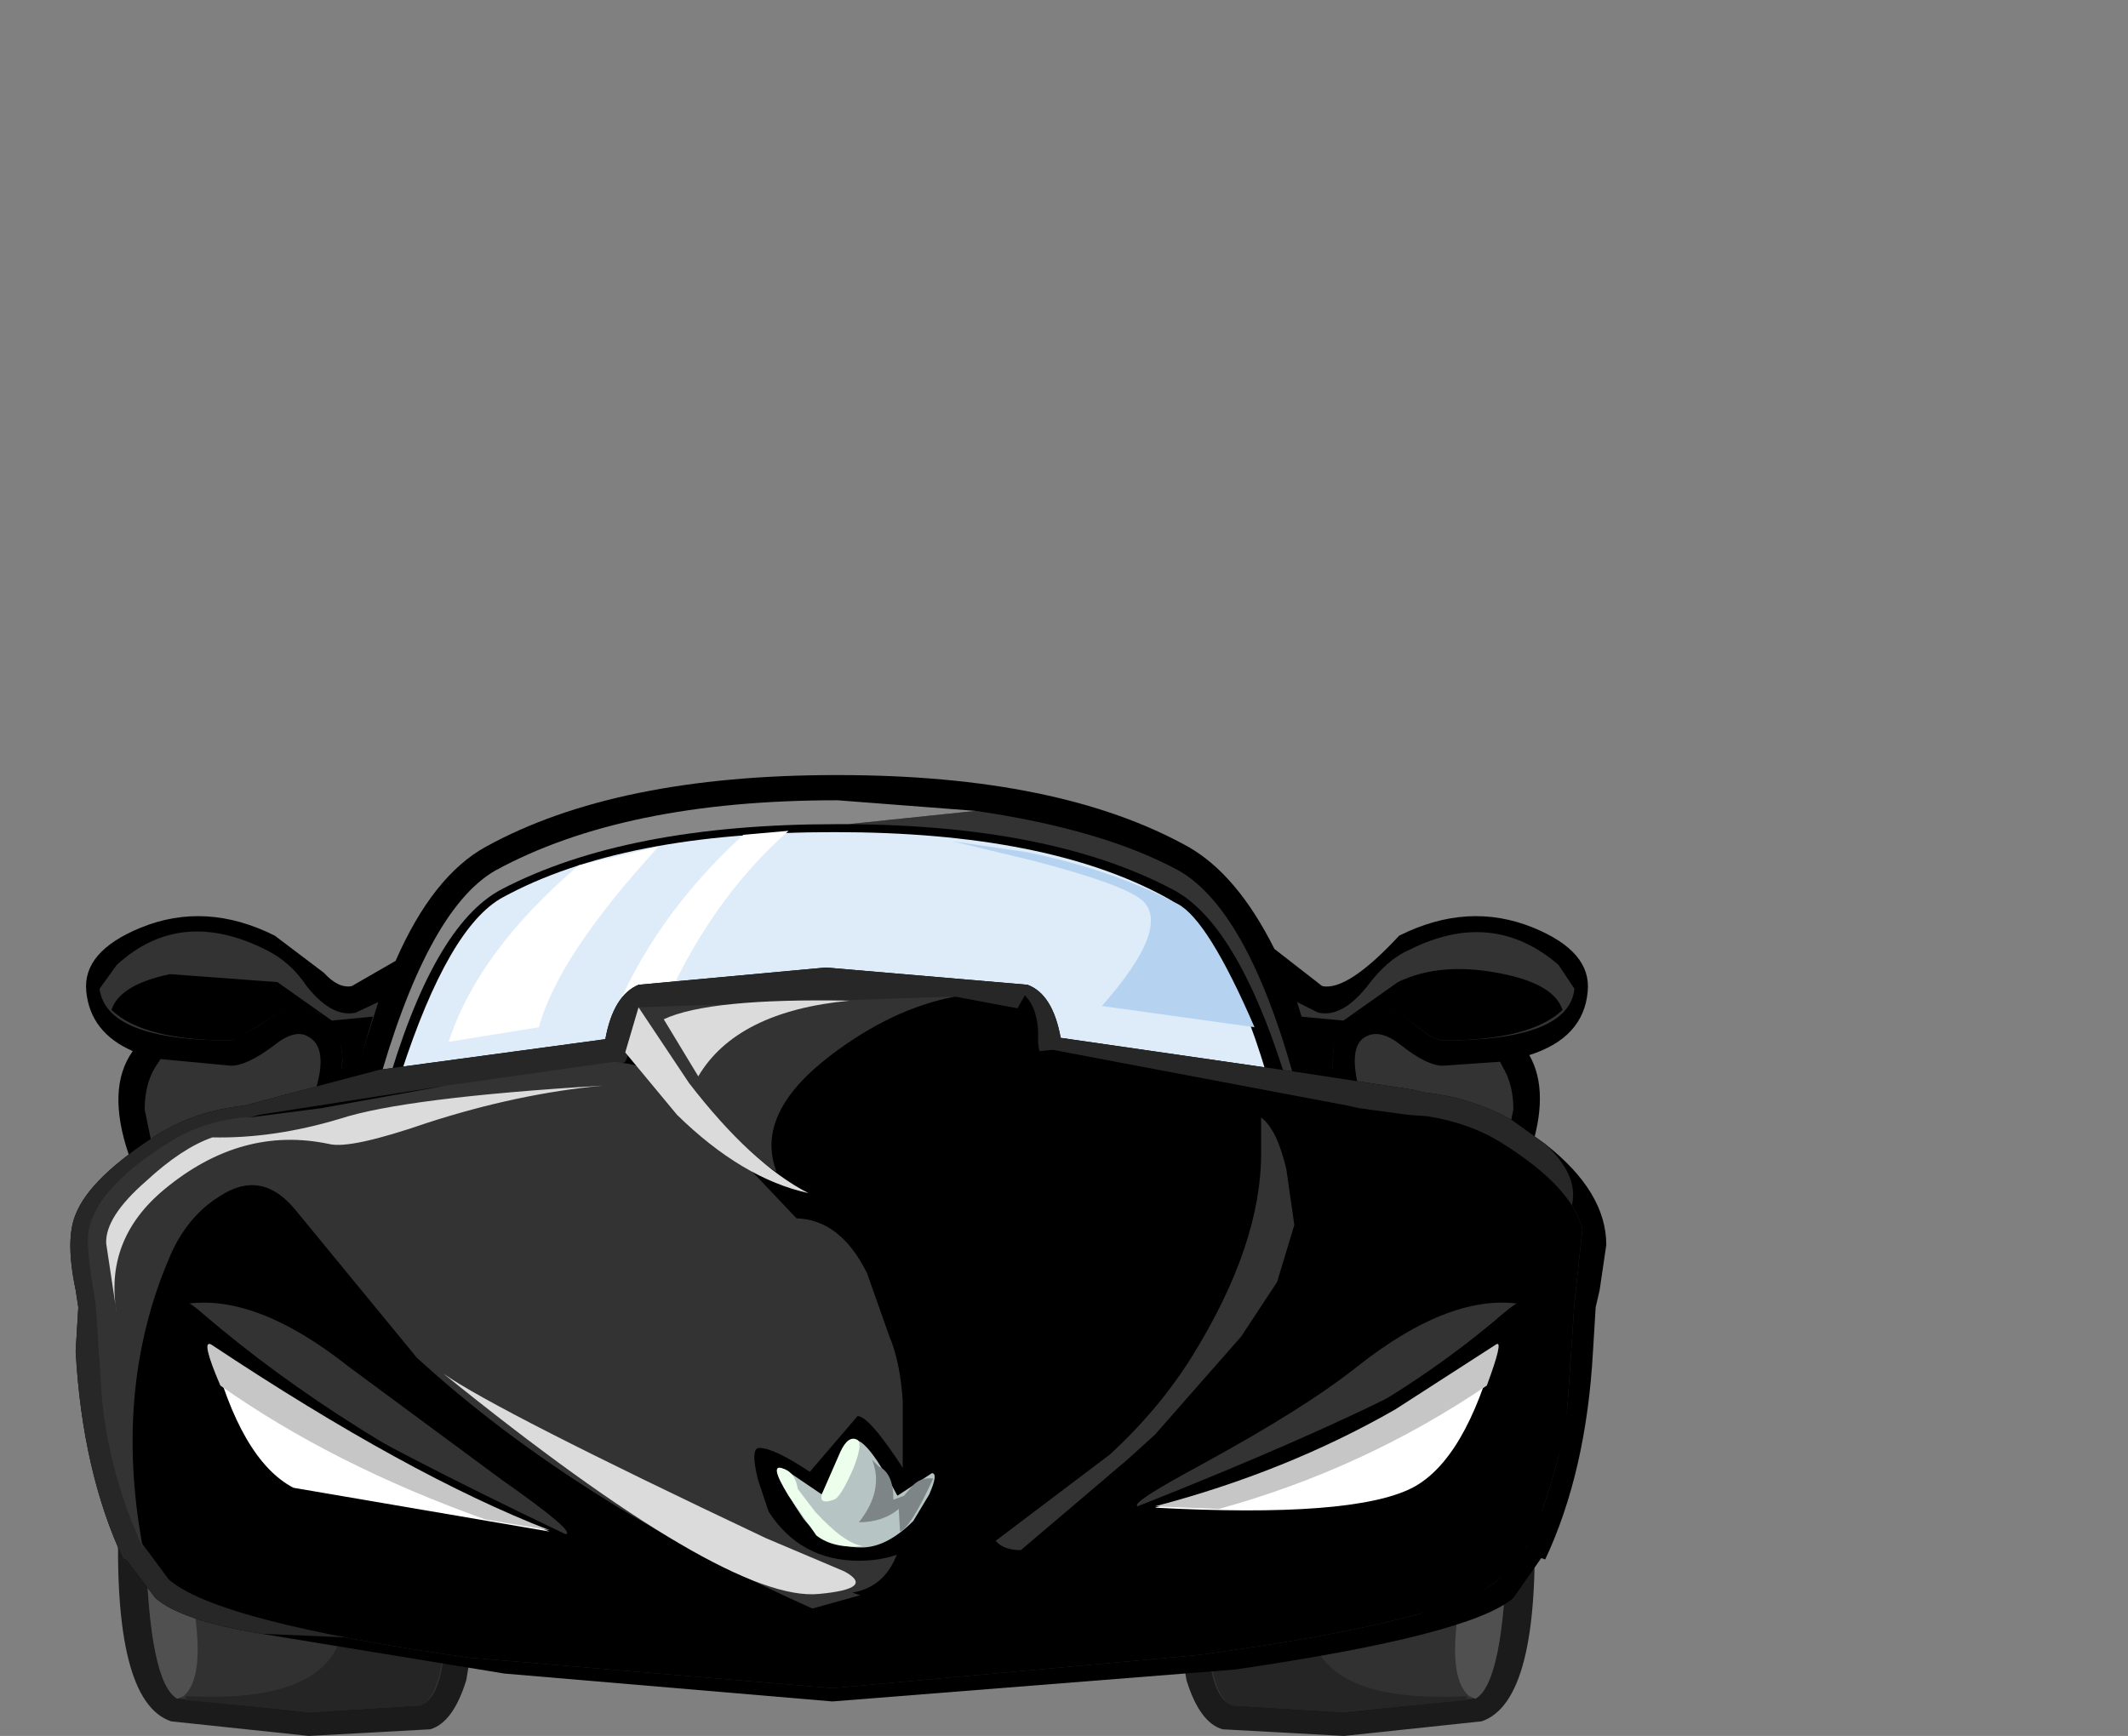 <svg xmlns:xlink="http://www.w3.org/1999/xlink" height="65.4" width="80.15" xmlns="http://www.w3.org/2000/svg"><rect width="100%" height="100%" fill="#808080" stroke="none"/><g transform="translate(31.6 13.8)"><use height="14.55" transform="translate(-28.35 15.4)" width="56.55" xlink:href="#a"/><use height="13.2" transform="translate(-27.85 16.75)" width="55.55" xlink:href="#b"/><use height="9.1" transform="translate(-16.5 17.55)" width="32.6" xlink:href="#c"/><use height="7.95" transform="translate(-14.7 17.5)" width="12.8" xlink:href="#d"/><use height="3.75" transform="translate(-27.4 22.7)" width="54.65" xlink:href="#e"/><use height="8.4" transform="matrix(-1 0 0 1 -13.75 43.2)" width="13.4" xlink:href="#f"/><use height="6.35" transform="matrix(-1 0 0 1 -14.85 44.35)" width="11.25" xlink:href="#g"/><use height="5.75" transform="matrix(-1 0 0 1 -24.15 44.45)" width="1.95" xlink:href="#h"/><use height="3.95" transform="matrix(-1 0 0 1 -14.85 46.75)" width="9.75" xlink:href="#i"/><use height="8.4" transform="translate(12.8 43.2)" width="13.4" xlink:href="#f"/><use height="6.35" transform="translate(13.9 44.35)" width="11.25" xlink:href="#g"/><use height="5.75" transform="translate(23.2 44.45)" width="1.95" xlink:href="#h"/><use height="3.95" transform="translate(13.9 46.75)" width="9.75" xlink:href="#i"/><use height="11.05" transform="translate(-17.45 16.35)" width="22.6" xlink:href="#j"/><use height="27.65" transform="translate(-28.95 22.65)" width="57.85" xlink:href="#k"/><use height="25.85" transform="translate(-28.95 22.65)" width="56.6" xlink:href="#l"/><use height="26.4" transform="translate(-28.3 23.4)" width="56.3" xlink:href="#m"/><use height="26.05" transform="translate(-26.6 23.75)" width="54.6" xlink:href="#n"/><use height="24.7" transform="translate(-24.9 23.7)" width="52.3" xlink:href="#o"/><use height="7" transform="translate(-23.65 36.9)" width="48.4" xlink:href="#p"/><use height="6.1" transform="translate(-16.15 43)" width="42.7" xlink:href="#q"/><use height="22.35" transform="translate(-27.6 23.9)" width="28.25" xlink:href="#r"/><use height="7" transform="translate(-23.8 36.85)" width="48.65" xlink:href="#s"/><use height="5.45" transform="translate(-3.2 39.55)" width="7.9" xlink:href="#t"/><use height="4.05" transform="translate(-2.2 40.45)" width="5.8" xlink:href="#u"/><use height="2.7" transform="translate(.75 41.2)" width="2.8" xlink:href="#v"/><use height="4.05" transform="translate(-2.35 40.4)" width="3.25" xlink:href="#w"/><use height="1.6" transform="translate(-25.6 23.85)" width="51.05" xlink:href="#x"/><use height="7" transform="translate(4.3 17.9)" width="11.35" xlink:href="#y"/></g><defs><use height="14.55" width="56.55" xlink:href="#z" id="a"/><use height="13.2" width="55.55" xlink:href="#A" id="b"/><use height="9.1" width="32.6" xlink:href="#B" id="c"/><use height="7.95" width="12.8" xlink:href="#C" id="d"/><use height="3.75" width="54.65" xlink:href="#D" id="e"/><use height="8.4" transform="matrix(1.235 0 0 1 -.02 0)" width="10.85" xlink:href="#E" id="f"/><use height="6.35" transform="matrix(1.23 0 0 1 .006 0)" width="9.15" xlink:href="#F" id="g"/><use height="5.75" transform="matrix(1.182 0 0 1 .004 0)" width="1.65" xlink:href="#G" id="h"/><use height="3.95" width="9.75" xlink:href="#H" id="i"/><use height="11.05" width="22.6" xlink:href="#I" id="j"/><use height="27.65" width="57.85" xlink:href="#J" id="k"/><use height="25.85" width="56.6" xlink:href="#K" id="l"/><use height="26.4" width="56.3" xlink:href="#L" id="m"/><use height="26.05" width="54.6" xlink:href="#M" id="n"/><use height="24.7" width="52.3" xlink:href="#N" id="o"/><use height="7" width="48.4" xlink:href="#O" id="p"/><use height="6.1" width="42.7" xlink:href="#P" id="q"/><use height="22.35" width="28.25" xlink:href="#Q" id="r"/><use height="7" width="48.65" xlink:href="#R" id="s"/><use height="5.45" width="7.9" xlink:href="#S" id="t"/><use height="4.05" width="5.8" xlink:href="#T" id="u"/><use height="2.7" width="2.8" xlink:href="#U" id="v"/><use height="4.05" width="3.25" xlink:href="#V" id="w"/><use height="1.6" width="51.05" xlink:href="#W" id="x"/><use height="7" width="11.35" xlink:href="#X" id="y"/><path d="M21.15-1.2q2.6-1.3 5.05-.3 2.2.9 2.05 2.4-.15 1.75-2.2 2.4.8 1.4 0 3.75l-.85-.25-.15.5L17 5.7 0 4l-18.15 1.85-7.55 1.45-.1-.5-.9.25q-.85-2.5.15-3.9-1.6-.7-1.75-2.25-.15-1.5 2.05-2.4 2.45-1 5.05.3l1.85 1.4q.55.6 1.05.5l1.65-.95q1.4-3.2 3.4-4.3 4.9-2.7 13.2-2.7H0q8.35 0 13.2 2.7Q15.05-3.5 16.45-.7l1.8 1.4q.95.2 2.9-1.9" fill-rule="evenodd" transform="translate(28.3 7.25)" id="z"/><path d="M12.5-2.1q2.15 1.15 3.8 6.65L-.05 2.95l-16.25 1.6Q-14.5-1-12.45-2.1-7.95-4.55 0-4.55h.05Q8-4.55 12.5-2.1" fill="#deecf9" fill-rule="evenodd" transform="translate(16.3 4.55)" id="B"/><path d="M5.45-4.15q.2 7.05-1.6 7.8l-4.2.55-3.7-.25q-.7-.25-1.1-1.85L-5.4.25Q5.4-4.6 5.45-4.15" fill="#1b1b1b" fill-rule="evenodd" transform="translate(5.4 4.2)" id="E"/><path d="m3.55 2.7-3.95.5-3.4-.25q-.65-.25-.75-2.3Q-1.4-1.1 4.6-3.15q-.1 5.4-1.05 5.85" fill="#313131" fill-rule="evenodd" transform="translate(4.55 3.15)" id="F"/><path d="m-.15 2.9-.2-.1q-.9-.9 0-5.25l1.2-.4q-.1 5.15-1 5.75" fill="#505050" fill-rule="evenodd" transform="translate(.8 2.85)" id="G"/><path d="m-1.15-1.95.1.55q.3 3.1 5.95 2.8v.15L.1 2l-4.05-.25q-.65-.25-.9-2.3l3.7-1.4" fill="#252525" fill-rule="evenodd" transform="translate(4.85 1.95)" id="H"/><path d="m11.3-5.1-4.8.5h-.45q-7.9 0-12.6 2.45-2.6 1.35-4.4 7.7h-.35q1.9-6.9 4.5-8.4Q-1.95-5.5 6.05-5.5h.05l5.2.4" fill="#878787" fill-rule="evenodd" transform="translate(11.3 5.5)" id="I"/><path d="M8.35-11.15 17-9.9l4.6.7.4.1q1.85.2 3.35 1.05l1.25.9q2.3 1.8 2.3 3.8l-.25 1.7-.15.65-.1 1.65q-.25 4.55-1.8 7.85l-.15-.05-1.05 1.5q-1.6 1.4-10.5 2.7l-15.15 1.2-12.35-1.05-9.15-1.5q-3.05-.5-4-1.35l-1.1-1.45h-.1q-1.55-3.3-1.8-7.85l.1-1.65-.1-.65q-.4-1.9 0-2.85.55-1.4 3.15-3.05 1.4-.85 3.2-1.05l5.1-1.35 8.5-1.15q.3-1.65 1.25-2.05l7.05-.65 7.6.65q.95.35 1.25 2" fill-rule="evenodd" transform="translate(28.95 13.8)" id="J"/><path d="m17.65-9 4.6.7.4.1Q24.5-8 26-7.15l1.25.9q2.15 2-.1 3.85Q22.9 2.9 12.4 5.8.75 9.1-3.8 12.95l-17.3-.75q-3.05-.5-4-1.35l-1.1-1.45h-.1q-1.55-3.3-1.8-7.85L-28-.1l-.1-.65q-.4-1.9 0-2.85.55-1.4 3.15-3.05 1.4-.85 3.2-1.05l5.1-1.35 8.5-1.15q.3-1.65 1.25-2.05l7.05-.65 7.6.65q.95.35 1.25 2L17.65-9" fill="#272727" fill-rule="evenodd" transform="translate(28.3 12.9)" id="K"/><path d="M4.5-12.85h.05l2.4.45q.55.2.75 1.6l.5-.05 11.1 2.1.45.1 1.85.25.7.05q1.6.25 2.8 1 2.65 1.65 3.05 3.25l-.3 2.8-.25 3.7q-.3 2.85-1.6 5.55l.05-.25L25 9.1q-1.75 1.55-11.3 2.85L-.1 13.2l-13.7-1.15q-9.5-1.35-11.3-2.95l-1-1.35.05.2q-1.25-2.7-1.55-5.55l-.25-3.7q-.4-2.25-.25-2.8.35-1.6 3-3.25 1.15-.75 2.75-.95h.3l.35-.1 7.05-1.1 6.35-.9.3.05.1-.05.7-1.7-.2-.35 11.65-.4h.25" fill="#333" fill-rule="evenodd" transform="translate(28.15 13.2)" id="L"/><path d="M-13.4 5.2-19.15.95q-3.6-2.85-6.3-2.35Q-24.5.8-11 7.25q.45-.05-2.4-2.05m-9.5-13.65.35-.1 7.05-1.1-4.7.85-2.7.35m38.7 6.2.65-2.15-.3-2.1Q15.8-8 15.2-8.45v1.35q0 3.45-2.6 7.65-1.25 2-3.1 3.7L5.2 7.5q.3.35.95.35l4-3.4 1.05-.95 3.25-3.7 1.35-2.05M3.7-13l2.4.45q.55.2.75 1.6l.5-.05 11.1 2.1.45.1 1.85.25.7.05q1.6.25 2.8 1 2.65 1.65 3.05 3.25l-.3 2.8-.25 3.7q-.3 2.85-1.6 5.55l.05-.25-1.05 1.4q-1.75 1.55-11.3 2.85l-13.8 1.25-13.7-1.15q-9.5-1.35-11.3-2.95l-1-1.35q-1.05-5.85 1-10.7.65-1.6 1.95-2.4 1.55-1 2.8.5l4.6 5.6q5.95 5.45 14.9 9.45l1.8-.5-.3-.1Q1.35 9.2 1.7 7.2v-5Q1.6.75 1.2-.2L.35-2.6q-1-2-2.65-2.05L-5.85-8.4q-1.6-2-3-2.1l.1-.05.7-1.7q2.6 4.4 5 5.85Q-3.9-8.6-1-10.8q2.3-1.75 4.65-2.2h.05M13 4.6q-2.8 1.5-2.45 1.6Q24.15.8 25.1-1.4q-2.7-.5-6.3 2.35Q16.85 2.5 13 4.6" fill-rule="evenodd" transform="translate(27.3 13)" id="M"/><path d="M21.35-3.05Q20.4 0 17.15.9l-7.3.4Q1.1 2.85-5.55 3.05q-6.8.2-15.8-1.35 3.3.2 15.9-.15L3.8.5l11-.7q4.05.45 5.8-1.65l.75-1.2" fill-rule="evenodd" transform="translate(21.35 3.05)" id="P"/><path d="M0 2.75q-2.2 0-3.4-1.85l-.4-1.2q-.3-1.2.05-1.2.55 0 1.9.9l1.8-2.1q.45 0 1.8 2.1l1.95-.9q.55 0-.2 2.4Q2.2 2.75 0 2.75" fill-rule="evenodd" transform="translate(3.95 2.7)" id="S"/><path d="M2.1 1.05q-1 1-1.95 1-1.35 0-2.2-1.1Q-3.3-.9-2.75-.9l1.4.95L-.1-2Q.4-2 1.5.1l1.3-.85q.25 0-.1.8l-.6 1" fill="#b6c4c4" fill-rule="evenodd" transform="translate(2.9 2)" id="T"/><path d="M-.65-1.1Q-.1-.85-.1.15L.3 0l.3-.35q.3-.35.8-.3-.85 1.85-1.25 2L.1.5q-.6.5-1.5.5.95-1.2.5-2.35l.25.25" fill="#7e8587" fill-rule="evenodd" transform="translate(1.4 1.35)" id="U"/><path d="m5.7 3.5-5.75-.8q2.65-3 1.5-4-.75-.6-4-1.45l-3.1-.75 2.75.4q3.2.65 5.7 1.95 1.15.6 2.9 4.65" fill="#b5d3f1" fill-rule="evenodd" transform="translate(5.65 3.5)" id="X"/><path d="M-.3 3.3q1.55-3.95 5-7.1l1.7-.15Q3.4-1.3 1.6 2.9l-1.9.4m-6.1.7Q-5.3.6-1.5-2.65l3-.7Q-2.3.8-3 3.45L-6.4 4" transform="translate(6.4 3.95)" id="C" fill="#fff" fill-rule="evenodd"/><path d="M27.3-.3Q26.1.85 22.8.85q-.35 0-1-.55-1.25-1-2.25-.5-.9.6-.9 1.8v.3L18 1.65l-.55-1.7 1.6.15 2.05-1.45q1.65-.8 4-.3 1.9.4 2.2 1.35m-54.65 0q.3-.95 2.2-1.35l4.05.3L-19.05.1l1.55-.15-.5 1.7-.7.25.05-.25V1.6Q-18.7.3-19.6-.2q-.95-.5-2.2.5l-1.05.55q-3.3 0-4.5-1.15" transform="translate(27.35 1.85)" id="D" fill-rule="evenodd"/><path d="M-24.2-3.5q4.95 4 12.75 7l-9.65-1.65q-2-1.05-3.1-5.35m48.4 0Q23.05.8 21.05 1.85 18.8 3 11.35 2.6q4.95-1.3 9.05-3.65 2.15-1.2 3.8-2.45" transform="translate(24.2 3.5)" id="O" fill="#fff" fill-rule="evenodd"/><path d="m-11.4 3.5-2.4-.4q-5.75-2.05-10-5.05-.75-1.75-.35-1.55 7.45 4.95 12.75 7m22.8-.9q4.95-1.3 9.05-3.65l3.8-2.45q.3-.2-.35 1.55Q19.25 1.2 13.8 2.7l-2.4-.1" transform="translate(24.3 3.5)" id="R" fill="#c6c6c6" fill-rule="evenodd"/><path d="m25.5.4-2.85.3L20.8-.45q-.4-.15 1.1-.3l2.3.25q1.25.55 1.3.9m-51.05 0 1.3-.9q1.3-.6 3.4.05L-22.65.7l-2.9-.3" transform="translate(25.55 .8)" id="W" fill-rule="evenodd"/><g id="A" fill="#333" fill-rule="evenodd"><path d="M-22.85 3q.6 0 1.6-.75.8-.65 1.3-.35.95.5 0 2.8l1.7-.75-.3 1.2.4-.05-7.55 1.5-.4-1.95q0-.95.4-1.6l.2-.3 2.65.25m41.4 2.15-.25-1.2 1.6.75q-.25-.55-.35-1.2-.25-1.3.35-1.6.55-.3 1.35.35.95.75 1.55.75l2.15-.15.1.2q.4.65.4 1.6l-.4 1.95L17 5l1.55.15" transform="translate(27.8 6.6)"/><path d="M27.75.1q-.2 1.95-4.95 1.95-.35 0-1-.55Q20.5.45 19.55 1q-.9.45-.9 1.8v.3L18 2.8 17.3.6l.8.4q.9.2 1.85-1 .75-1 1.55-1.35 3.15-1.6 5.65.55l.6.9m-45.9.9.85-.4-.7 2.2-.7.3.05-.3q-.05-1.4-.95-1.8-.9-.55-2.2.5l-1.05.55q-4.7 0-4.95-1.95l.65-.9q2.4-2.2 5.65-.55.9.45 1.5 1.35.95 1.2 1.85 1M.4-6.1l4.8-.5q4.8.7 7.65 2.25 2.7 1.55 4.5 8.4h-.3q-1.9-6.4-4.45-7.7Q8.05-6.05.4-6.1" transform="translate(27.8 6.6)"/></g><g id="N" fill-rule="evenodd"><path d="M17.7-5.3q1.8 3.6-1 6.65l-4.35 4Q9.65 6.8 10 6.9l.8-.3-.9.65Q7 9.45 8.25 9.35q1.7-.1-2.5.9l4.95-.65q9.6-1.3 11.45-2.3 1.75-.9 2.35-3.9l.55-4q.3-1.45.85 1.05.55 2.45 0 4.35-1.15 4.1-2.8 5.15-.95.6-5.05 1l-20.5 1.4q-17-.1-21.25-1.75-1.8-.65-2.35-2.6-.6-1.9 2.55-.35 5.15 2.55 12.4 3l8.9.35 4.5-.35q10-6 13-11.2 2.25-3.85 1.3-6.1l1.1 1.35M6.25-10.6q-2.9 4.55-6.8 5.35 3.4-1.85 6.3-7.1.55.55.5 1.75" transform="translate(26.15 12.35)"/><path d="M-12.15 7.85q-8.6-.8-10.35-1.95-1.35-.85-2.9-4.35-1.6-3.5.2-1.9 5.3 4.55 13.05 8.2m22.8-.9q7.8-2.75 13.1-7.3 1.85-1.6.25 1.9T21.1 5.9q-2.8 1.75-10.45 1.05" transform="translate(26.15 12.35)"/></g><g id="Q" fill="#dbdbdb" fill-rule="evenodd"><path d="m5.9-10.9 1.9 2.85Q10.15-5 12.3-3.9q-2.5-.55-4.95-2.95L5.4-9.2l.5-1.7M-5.75-5.75q-3.3-.7-6.2 1.7-2.3 1.9-1.8 4.7l-.4-2.65q-.05-1 1.5-2.35Q-11.3-5.6-10.15-6q2.3.05 4.8-.7 2.45-.8 9.9-1.25-3.2.3-6.6 1.4-2.9 1-3.7.8" transform="translate(14.15 11.15)"/><path d="M6.85-10.45q1.7-.8 7-.7-4.25.4-5.7 2.85l-1.3-2.15M-1.45 2.9q2 1.4 12.15 6.2l2.95 1.25q1.2.65-.95.85-3.45.35-14.15-8.3" transform="translate(14.15 11.15)"/></g><g id="V" fill="#ecffec" fill-rule="evenodd"><path d="M-1.35-.85q.4.15.5.75l.65.85q1.1 1.2 1.8 1.3-1.1.1-1.75-.4L-1.2.15q-.8-1.3-.15-1" transform="translate(1.65 2)"/><path d="M.75-1.5q.3-.65.65-.45.2.15-.15 1.05Q.75.25.5.3-.05.5.05.1l.7-1.6" transform="translate(1.65 2)"/></g></defs></svg>
